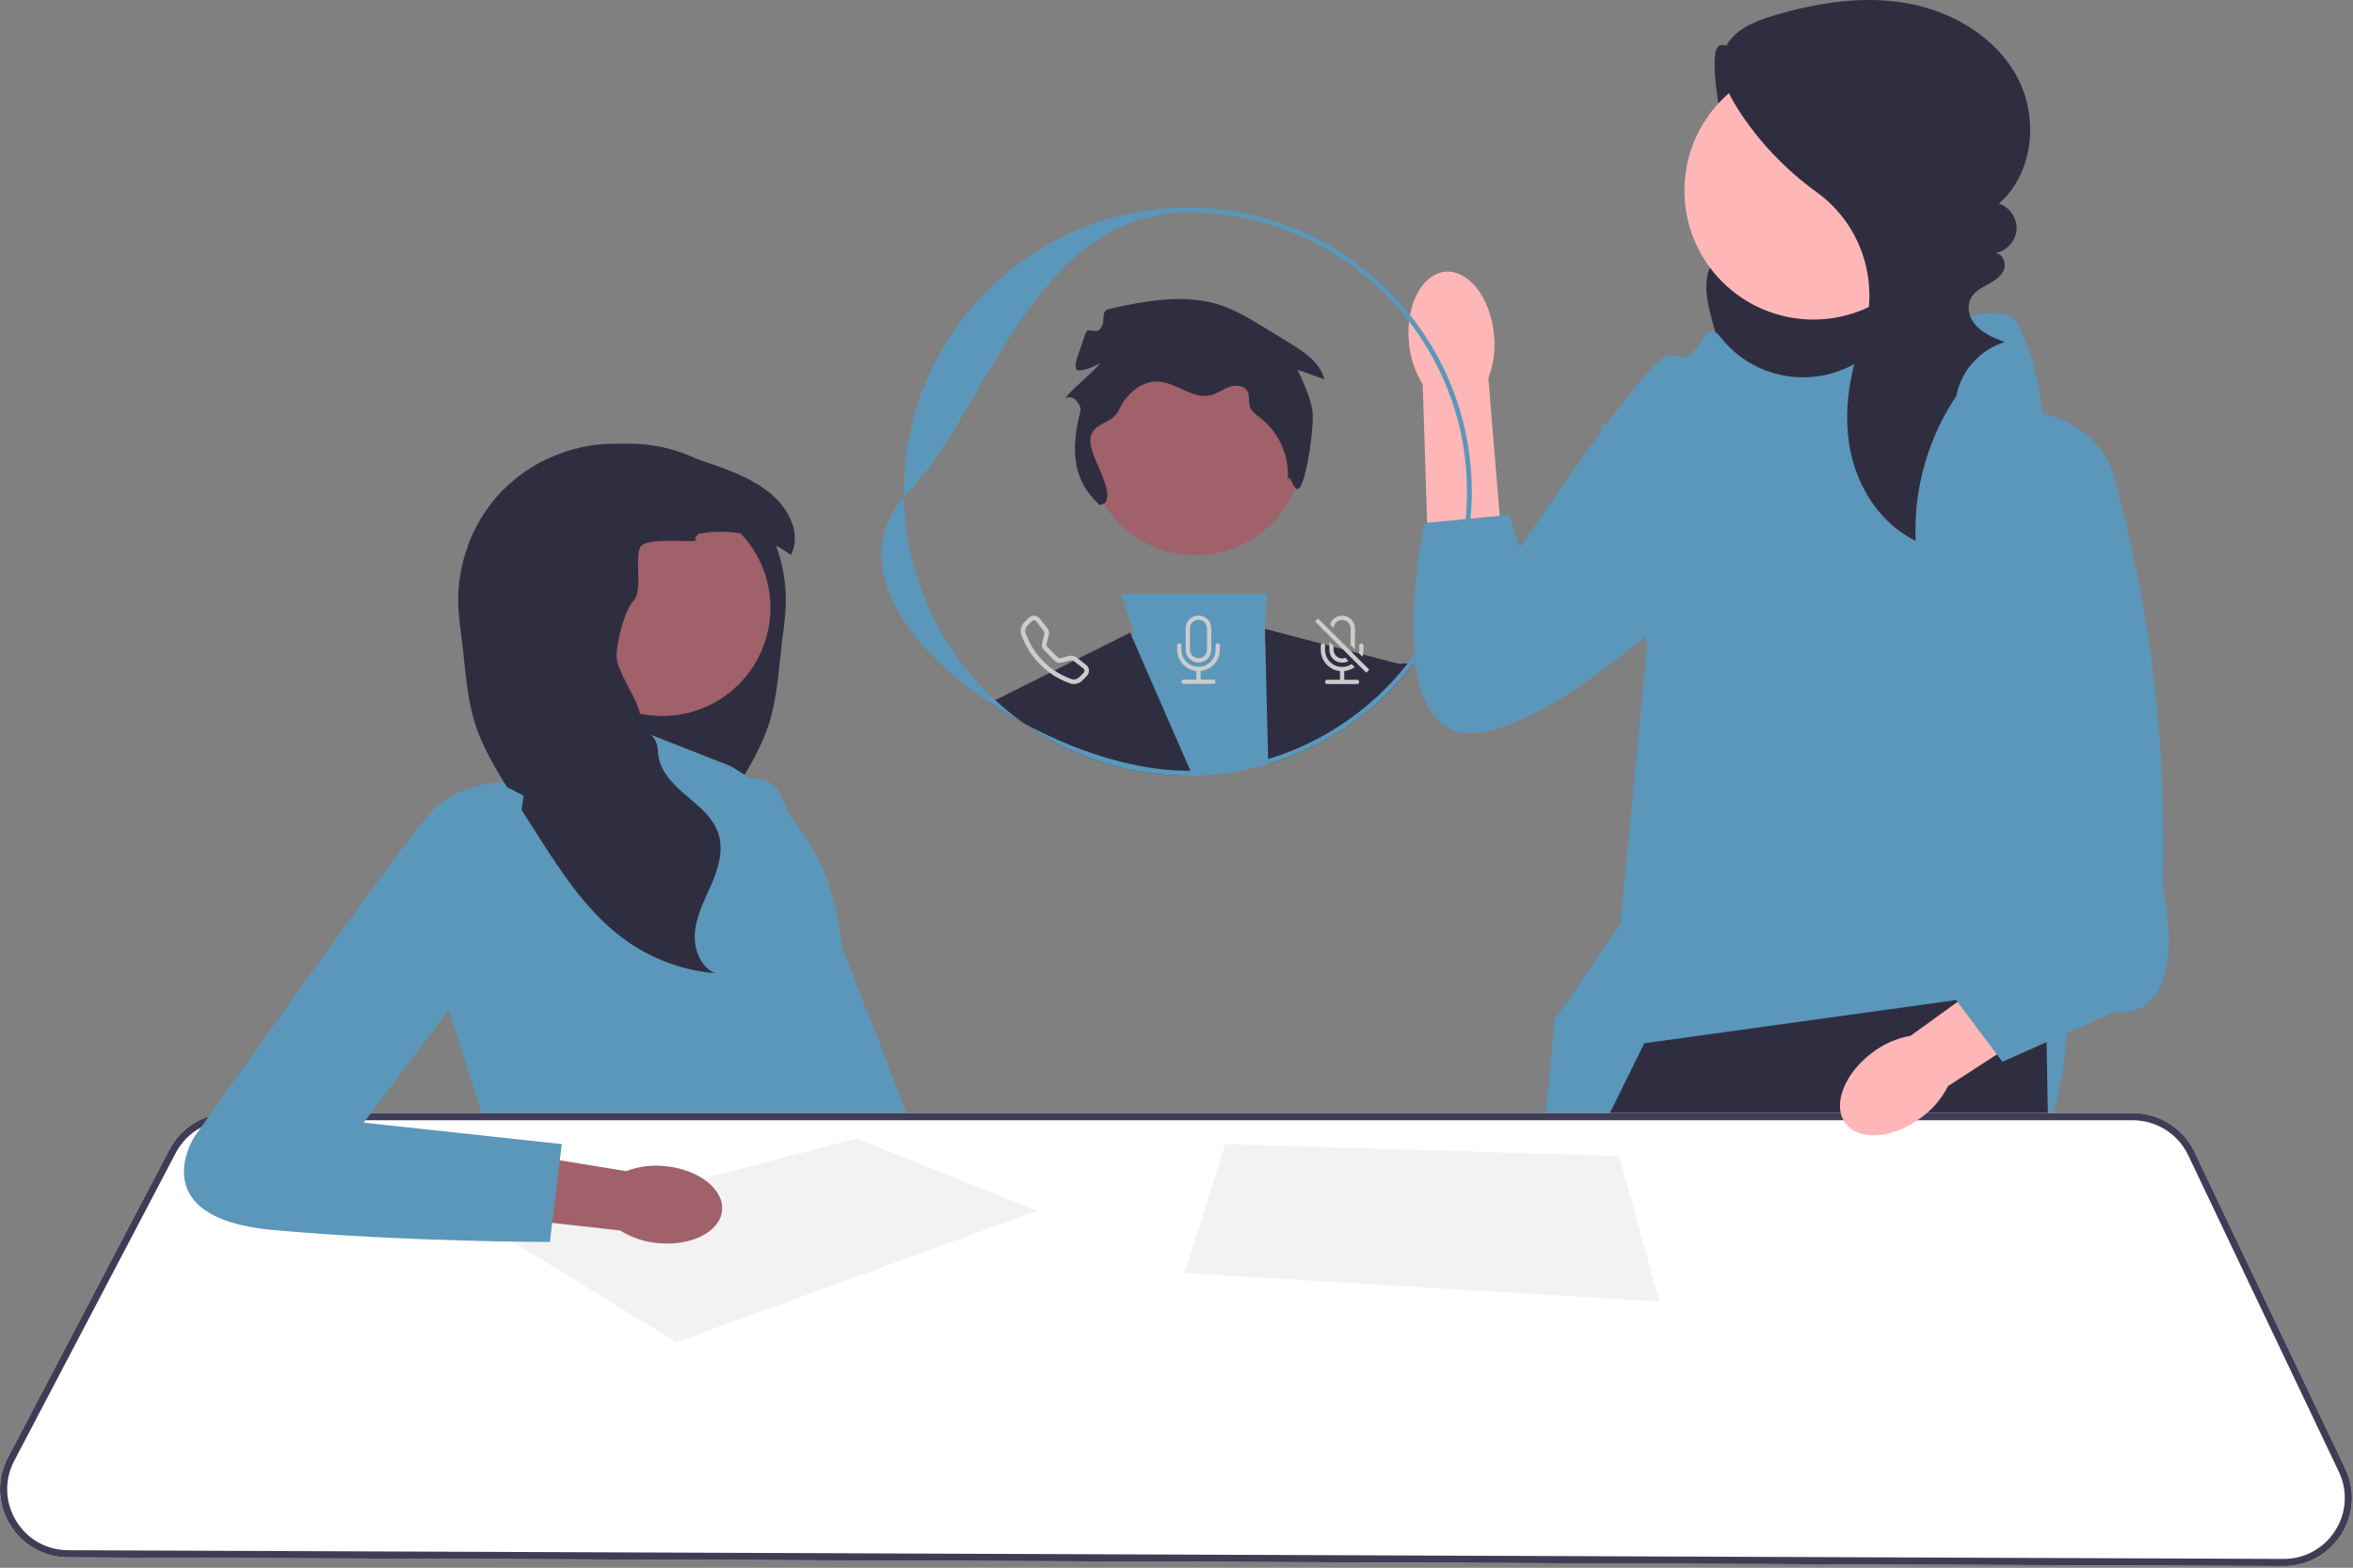 <svg width="986" height="657" viewBox="0 0 986 657" fill="none" xmlns="http://www.w3.org/2000/svg">
<rect x="0" y="0" width="986" height="657" fill="#808080" stroke="none"/>
<g clip-path="url(#clip0_158_256)">
<path d="M741.278 25.355C733.832 29.539 721.815 12.989 719.092 21.084C716.368 29.18 722.964 61.844 726.367 69.678C728.059 73.572 730.45 77.133 732.109 81.041C733.769 84.948 734.659 89.441 733.192 93.425C730.639 100.358 722.213 103.179 718.036 109.272C713.17 116.369 715.135 125.929 717.41 134.228C719.371 141.381 721.46 148.598 725.234 154.983C729.008 161.368 734.698 166.928 741.807 169.04C750.859 171.73 760.534 168.534 769.261 164.925C777.651 161.455 785.951 157.522 793.087 151.909C800.222 146.296 806.176 138.845 808.671 130.115C811.8 119.165 809.186 107.182 803.768 97.164C798.351 87.147 790.337 78.802 782.114 70.923C768.264 57.653 753.526 45.311 738.03 34.007L741.278 25.355Z" fill="#2F2E41"/>
<path d="M852.013 587.22L844.983 652.83L844.663 655.83L765.133 655.52L764.713 652.51L756.293 592.39L852.013 587.22Z" fill="#FFB6B6"/>
<path d="M730.413 652.38C730.413 653.37 730.403 654.37 730.393 655.38L647.833 655.06L647.563 652.05L642.473 594.98L727.843 584.63C727.843 584.63 730.593 614.9 730.413 652.38Z" fill="#FFB6B6"/>
<path d="M721.223 141.579C734.337 158.099 757.459 162.887 776.119 153.053C802.755 139.017 839.121 122.93 845.548 135.785C855.896 156.481 855.896 176.566 855.896 176.566L866.244 417.769C866.244 417.769 871.418 515.159 806.743 506.563C742.067 497.967 641.174 534.185 641.174 534.185L651.48 427.33L678.999 387.042L690.146 271.458L670.924 178.47L694.208 168.122C694.208 168.122 696.795 150.013 704.556 150.013C712.317 150.013 714.191 132.617 721.015 141.315C721.083 141.402 721.152 141.49 721.223 141.579Z" fill="#5B97BA"/>
<path d="M861.532 655.9L844.662 655.83L765.132 655.52L754.782 655.48L754.182 652.47L738.182 571.7L735.682 652.4L735.592 655.4L730.392 655.38L647.832 655.06L641.912 655.03L641.892 652.03L641.542 594.99L641.222 542.17L641.172 534.18L641.182 534.17L665.902 484.06L673.112 469.44L674.592 466.44L689.032 437.17L819.692 419.08L821.692 418.8L857.192 413.89L857.452 428.44L857.602 436.7L858.132 466.44L858.192 469.44L858.252 472.87L861.472 652.89L861.532 655.9Z" fill="#2F2E41"/>
<path d="M759.877 133.907C789.716 133.907 813.905 109.718 813.905 79.879C813.905 50.041 789.716 25.852 759.877 25.852C730.039 25.852 705.85 50.041 705.85 79.879C705.85 109.718 730.039 133.907 759.877 133.907Z" fill="#FFB6B6"/>
<path d="M820.781 164.494C808.171 182.482 801.722 204.707 802.746 226.651C788.448 219.726 778.799 205.093 775.515 189.549C772.23 174.006 774.736 157.685 780.013 142.701C780.066 142.551 780.119 142.401 780.173 142.252C788.186 119.76 780.74 94.623 761.386 80.642C748.331 71.211 737.008 59.38 728.318 45.818C723.412 38.161 719.242 28.557 722.907 20.235C726.284 12.566 735.008 8.982 743.037 6.584C761.37 1.108 780.849 -2.008 799.666 1.457C818.483 4.922 836.597 15.743 845.49 32.684C854.383 49.625 852.053 72.745 837.619 85.304C842.171 86.776 845.393 91.602 845.006 96.371C844.619 101.14 840.663 105.383 835.932 106.102C839.019 105.993 840.84 110.058 839.74 112.943C838.639 115.829 835.801 117.621 833.093 119.106C829.237 121.222 824.962 123.434 824.945 128.974C824.938 131.195 825.73 133.351 827.025 135.156C830.161 139.531 835.224 141.501 840.099 143.351C829.789 146.388 821.568 155.602 819.723 166.19L820.781 164.494Z" fill="#2F2E41"/>
<path d="M590.398 143.593C588.924 128.124 595.71 114.825 605.555 113.889C615.399 112.952 624.572 124.731 626.045 140.205C626.718 146.379 625.903 152.623 623.668 158.417L629.087 224.036L598.24 225.923L596.172 161.034C592.882 155.765 590.903 149.784 590.398 143.593Z" fill="#FFB6B6"/>
<path d="M758.461 174.722C758.461 174.722 708.065 145.077 697.689 149.524C687.313 153.97 636.916 229.565 636.916 229.565L632.283 215.77L596.895 219.19C596.895 219.19 576.144 315.536 622.094 306.643C668.044 297.749 743.639 214.743 743.639 214.743L758.461 174.722Z" fill="#5B97BA"/>
<path d="M290.895 334.007C290.895 334.007 319.35 317.325 327.013 332.793C334.676 348.262 405.471 532.797 405.471 532.797L359.851 541.68L290.895 334.007Z" fill="#5B97BA"/>
<path d="M228.832 223.77L230.173 225.68C225.173 228.566 224.435 235.85 226.78 241.135C229.125 246.42 233.664 250.337 237.59 254.582C241.516 258.828 245.095 264.086 244.731 269.86C244.323 276.352 239.029 281.7 238.292 288.166C237.226 297.581 245.993 305.841 245.557 315.31C245.229 322.54 239.668 328.349 234.153 333.038C229.836 336.716 225.137 340.411 222.224 345.154C221.424 346.46 220.758 347.854 220.27 349.346C218.094 356.079 220.145 363.416 222.908 369.926C225.661 376.437 229.17 382.796 230.031 389.813C230.884 396.83 228.237 404.931 221.78 407.809C234.641 406.707 247.192 402.222 257.841 394.929C258.801 394.272 259.733 393.597 260.657 392.904C275.757 381.535 286.362 365.112 296.568 349.106C297.411 347.792 298.246 346.468 299.09 345.154C301.355 341.592 303.629 338.039 305.903 334.477C312.387 324.299 318.951 313.968 322.486 302.439C325.737 291.807 326.287 280.571 327.62 269.531C328.268 264.122 329.121 258.73 329.281 253.285C329.538 244.91 328.108 236.498 325.195 228.637C322.344 220.91 318.063 213.707 312.547 207.578C306.898 201.298 299.987 196.191 292.384 192.514C285.021 188.952 277.009 186.74 268.846 186.127C266.111 185.923 263.384 185.887 260.657 186.012C249.901 186.456 239.269 189.174 228.93 192.514C221.327 196.191 214.416 201.298 208.767 207.578C203.252 213.707 198.97 220.91 196.119 228.637C206.032 223.344 217.809 221.523 228.832 223.77Z" fill="#2F2E41"/>
<path d="M305.918 320.94L254.918 300.94L253.627 320.94L208.918 327.94L187.918 422.94L206.918 481.94L348.918 485.94L343.918 465.94C343.918 465.94 366.918 439.94 352.918 397.94L351.364 387.251C347.299 359.303 330.516 334.816 305.918 320.94Z" fill="#5B97BA"/>
<path d="M277.533 300.041C302.551 300.041 322.832 279.76 322.832 254.742C322.832 229.724 302.551 209.443 277.533 209.443C252.515 209.443 232.234 229.724 232.234 254.742C232.234 279.76 252.515 300.041 277.533 300.041Z" fill="#A0616A"/>
<path d="M192.033 253.285C192.193 258.73 193.046 264.122 193.694 269.531C195.026 280.571 195.577 291.807 198.828 302.439C202.363 313.968 208.927 324.299 215.411 334.477C217.685 338.039 219.959 341.592 222.224 345.154C223.067 346.468 223.902 347.792 224.746 349.106C234.952 365.112 245.557 381.535 260.657 392.904C261.58 393.597 262.513 394.272 263.472 394.93C274.122 402.222 286.673 406.707 299.534 407.809C293.077 404.931 290.43 396.83 291.282 389.813C292.144 382.796 295.653 376.437 298.406 369.926C301.168 363.416 303.22 356.079 301.044 349.346C300.555 347.854 299.889 346.46 299.09 345.154C296.177 340.411 291.478 336.716 287.161 333.038C281.645 328.349 276.085 322.54 275.756 315.31C275.321 305.841 269.272 309.012 268.207 299.597C267.469 293.131 258.845 282.108 258.436 275.615C258.072 269.842 261.616 255.879 265.542 251.633C269.468 247.388 265.862 234.713 268.207 229.428C270.551 224.143 296.141 228.566 291.14 225.68L292.482 223.77C303.504 221.523 315.282 223.344 325.195 228.637C327.353 229.783 329.414 231.089 331.368 232.563C336.084 223.948 330.488 213.014 322.876 206.805C315.424 200.712 306.24 197.194 297.127 194.095C295.555 193.562 293.974 193.029 292.384 192.514C282.045 189.174 271.413 186.456 260.657 186.012C257.93 185.887 255.203 185.923 252.467 186.127C244.305 186.74 236.293 188.952 228.93 192.514C221.326 196.191 214.416 201.298 208.767 207.578C203.251 213.707 198.97 220.91 196.119 228.637C193.205 236.498 191.775 244.91 192.033 253.285Z" fill="#2F2E41"/>
<path d="M982.762 615.41L919.622 482.74C914.912 472.84 904.782 466.44 893.812 466.44H96.293C93.262 466.44 90.312 466.91 87.532 467.81C80.502 470.06 74.522 474.98 70.982 481.74L3.302 610.76C-1.378 619.67 -1.068 630.15 4.132 638.77C9.322 647.4 18.432 652.58 28.502 652.62L641.912 655.03L647.832 655.06L730.392 655.38L735.592 655.4L754.782 655.48L765.132 655.52L844.662 655.83L861.532 655.9L956.842 656.27H956.962C966.802 656.27 975.812 651.31 981.092 643C986.392 634.65 987.012 624.33 982.762 615.41Z" fill="white"/>
<path d="M982.762 615.41L919.622 482.74C914.912 472.84 904.782 466.44 893.812 466.44H96.293C93.262 466.44 90.312 466.91 87.532 467.81C80.502 470.06 74.522 474.98 70.982 481.74L3.302 610.76C-1.378 619.67 -1.068 630.15 4.132 638.77C9.322 647.4 18.432 652.58 28.502 652.62L641.912 655.03L647.832 655.06L730.392 655.38L735.592 655.4L754.782 655.48L765.132 655.52L844.662 655.83L861.532 655.9L956.842 656.27H956.962C966.802 656.27 975.812 651.31 981.092 643C986.392 634.65 987.012 624.33 982.762 615.41ZM978.562 641.39C973.832 648.84 965.772 653.27 956.962 653.27H956.852L861.472 652.89L844.982 652.83L764.712 652.51L754.182 652.47L735.682 652.4L730.412 652.38L647.562 652.05L641.892 652.03L28.512 649.62C19.502 649.58 11.342 644.95 6.702 637.23C2.052 629.51 1.772 620.13 5.962 612.15L73.642 483.14C76.082 478.49 79.802 474.81 84.252 472.44C87.882 470.5 92.002 469.44 96.293 469.44H893.812C903.632 469.44 912.692 475.17 916.912 484.03L980.052 616.69C983.862 624.69 983.302 633.92 978.562 641.39Z" fill="#3F3D56"/>
<path d="M283.418 562.44L434.418 507.44L358.918 477.074L208.418 516.44L283.418 562.44Z" fill="#F2F2F2"/>
<path d="M513.418 479.44L496.418 533.44L695.418 545.44L678.418 484.44L513.418 479.44Z" fill="#F2F2F2"/>
<path d="M278.845 488.677C292.837 490.064 303.462 498.408 302.578 507.313C301.694 516.217 289.635 522.308 275.639 520.918C270.04 520.439 264.638 518.627 259.883 515.633L200.675 509.005L204.377 481.287L262.353 490.763C267.605 488.76 273.26 488.045 278.845 488.677Z" fill="#A0616A"/>
<path d="M219.418 333.44L208.918 327.94C208.918 327.94 192.418 328.44 181.418 339.44C170.418 350.44 81.418 476.44 81.418 476.44C81.418 476.44 59.418 510.44 114.418 515.44C169.418 520.44 230.418 520.44 230.418 520.44L235.418 479.44L152.418 470.44L210.54 393.44L219.418 333.44Z" fill="#5B97BA"/>
<path d="M531.448 320.12C521.358 323.11 510.698 324.8 499.688 324.96C499.038 324.98 498.388 324.99 497.739 324.99C487.778 324.99 478.108 323.76 468.858 321.44L469.098 319.07L474.479 267.18L474.818 263.86L469.828 248.89H531.048L530.069 263.52L529.708 268.85L530.238 270.54L543.738 313.56L544.339 315.48C540.158 317.27 535.858 318.82 531.448 320.12Z" fill="#5B97BA"/>
<path d="M468.859 321.44C454.329 317.81 440.849 311.49 428.979 303.06C424.089 300.41 419.339 297.54 414.789 294.5L417.039 293.37L473.569 265.1L474.479 267.18L498.819 322.98L499.689 324.96C499.039 324.98 498.389 324.99 497.739 324.99C487.779 324.99 478.109 323.76 468.859 321.44Z" fill="#2F2E41"/>
<path d="M592.018 278.52C591.768 278.86 591.508 279.19 591.248 279.52C587.028 284.88 582.348 289.86 577.289 294.41L577.249 291.74L577.108 281.91C577.108 281.91 581.148 278.96 586.138 278.19C587.328 278 588.578 277.94 589.839 278.08C590.568 278.15 591.288 278.29 592.018 278.52Z" fill="#2F2E41"/>
<path d="M577.288 294.41C567.608 303.14 556.488 310.3 544.338 315.48C540.158 317.27 535.858 318.82 531.448 320.12L531.398 318.05L530.238 270.54L530.068 263.52L586.138 278.19L589.118 278.97L591.248 279.52C587.028 284.88 582.348 289.86 577.288 294.41Z" fill="#2F2E41"/>
<path d="M501.016 232.668C525.819 232.668 545.926 212.561 545.926 187.758C545.926 162.954 525.819 142.848 501.016 142.848C476.212 142.848 456.105 162.954 456.105 187.758C456.105 212.561 476.212 232.668 501.016 232.668Z" fill="#A0616A"/>
<path d="M531.402 318.05C521.063 321.17 510.132 322.88 498.822 322.98L499.693 324.96C510.703 324.8 521.362 323.11 531.453 320.12L531.402 318.05ZM417.043 293.37C393.993 272.07 379.362 241.79 378.773 208.15C355.243 235.39 378.622 270.35 414.793 294.5C419.342 297.54 424.092 300.41 428.983 303.06C424.793 300.09 420.802 296.85 417.043 293.37ZM590.862 131.98C569.043 104.58 535.412 86.99 497.743 86.99C432.132 86.99 378.743 140.37 378.743 205.99C378.743 206.71 378.753 207.43 378.773 208.15C379.392 207.42 380.052 206.7 380.743 205.99C413.743 171.99 433.233 88.99 497.743 88.99C535.453 88.99 569.052 106.92 590.463 134.71C605.683 154.45 614.743 179.18 614.743 205.99C614.743 209.88 614.552 213.73 614.173 217.52C613.933 220.04 613.602 222.54 613.193 225.01C610.213 243.16 603.043 259.93 592.713 274.26C591.782 275.56 590.822 276.83 589.842 278.08C589.602 278.38 589.372 278.68 589.122 278.97C585.483 283.52 581.512 287.79 577.253 291.74C567.483 300.82 556.162 308.24 543.743 313.56C539.743 315.29 535.622 316.79 531.402 318.05C521.063 321.17 510.132 322.88 498.822 322.98C498.463 322.99 498.102 322.99 497.743 322.99C488.683 322.99 478.973 321.6 469.102 319.07C455.622 315.62 441.832 310.06 428.983 303.06C440.852 311.49 454.332 317.81 468.862 321.44C478.112 323.76 487.782 324.99 497.743 324.99C498.392 324.99 499.043 324.98 499.693 324.96C510.703 324.8 521.362 323.11 531.453 320.12C535.862 318.82 540.162 317.27 544.342 315.48C556.493 310.3 567.612 303.14 577.293 294.41C582.352 289.86 587.032 284.88 591.253 279.52C591.512 279.19 591.773 278.86 592.023 278.52C592.362 278.08 592.703 277.63 593.032 277.18C604.342 262.11 612.142 244.27 615.243 224.88C615.642 222.39 615.963 219.87 616.203 217.32C616.563 213.59 616.743 209.81 616.743 205.99C616.743 178.04 607.063 152.31 590.862 131.98Z" fill="#5B97BA"/>
<path d="M460.793 211.649C452.711 204.025 447.076 193.92 452.715 172.378C453.135 170.774 452.01 169.053 450.923 167.801C449.836 166.548 447.787 165.967 446.498 167.008C447.416 164.304 460 154.644 460.919 151.94C459.846 153.363 451.663 156.413 451.008 154.756C450.352 153.1 450.927 151.238 451.503 149.552L454.938 139.501C455.802 136.973 459.21 139.994 460.919 137.94C463.98 134.261 460.486 130.382 465.16 129.351C480.456 125.974 496.672 122.958 511.532 127.913C518.024 130.078 523.927 133.674 529.766 137.24L540.452 143.766C546.581 147.509 553.239 151.95 554.919 158.933L543.699 154.923C546.198 160.245 548.719 165.632 549.862 171.399C551.005 177.166 547.914 198.881 544.919 203.94C542.287 208.384 540.425 196.448 539.559 201.54C540.55 191.537 536.047 181.162 528.065 175.053C526.428 173.8 524.561 172.595 523.833 170.666C523.021 168.515 523.835 165.929 522.727 163.915C521.348 161.41 517.748 161.172 515.063 162.155C512.379 163.137 510.032 164.985 507.251 165.647C499.879 167.402 493.172 160.432 485.612 159.907C478.41 159.408 471.967 165.046 468.972 171.615C465.977 178.184 457.693 176.762 456.919 183.94C456.144 191.118 467.454 205.323 462.919 210.94L460.793 211.649Z" fill="#2F2E41"/>
<path d="M455.122 278.61L451.773 276L450.993 275.4C450.243 274.81 449.253 274.61 448.322 274.84L444.402 275.82C443.993 275.92 443.552 275.8 443.253 275.5L438.852 271.1C438.552 270.8 438.432 270.36 438.532 269.95L439.512 266.03C439.753 265.1 439.543 264.12 438.953 263.36L435.743 259.23C435.662 259.13 435.572 259.03 435.483 258.94C434.262 257.72 432.293 257.72 431.072 258.94L429.223 260.79C427.892 262.11 427.313 264.1 427.963 265.94C429.622 270.66 432.322 274.95 435.872 278.48C437.132 279.74 438.483 280.9 439.912 281.94C442.512 283.82 445.372 285.32 448.412 286.39C450.262 287.04 452.243 286.46 453.563 285.14L455.412 283.28C456.743 281.96 456.602 279.77 455.122 278.61ZM454.063 281.94L452.213 283.79C451.342 284.65 450.122 284.97 449.043 284.59C446.493 283.7 444.082 282.48 441.852 280.96C440.193 279.85 438.642 278.56 437.223 277.13C433.882 273.8 431.332 269.76 429.762 265.31C429.382 264.23 429.703 263.01 430.563 262.14L432.422 260.29C432.453 260.25 432.493 260.22 432.532 260.19C433.063 259.78 433.822 259.87 434.233 260.4L437.443 264.53C437.672 264.82 437.753 265.21 437.662 265.57L436.682 269.49C436.412 270.55 436.733 271.68 437.503 272.45L441.902 276.85C442.672 277.63 443.802 277.94 444.862 277.67L448.782 276.69C449.142 276.6 449.532 276.68 449.822 276.91L449.872 276.95L453.953 280.12C453.993 280.15 454.032 280.19 454.063 280.22C454.543 280.7 454.543 281.46 454.063 281.94Z" fill="#CCCCCC"/>
<path d="M494.16 269.572C494.655 269.572 495.055 269.972 495.055 270.467V272.256C495.055 276.209 498.26 279.414 502.213 279.414C506.167 279.414 509.372 276.209 509.372 272.256V270.467C509.372 269.972 509.772 269.572 510.266 269.572C510.76 269.572 511.161 269.972 511.161 270.467V272.256C511.161 276.851 507.68 280.7 503.108 281.159V284.783H508.477C508.971 284.783 509.372 285.184 509.372 285.678C509.372 286.172 508.971 286.572 508.477 286.572H495.95C495.456 286.572 495.055 286.172 495.055 285.678C495.055 285.184 495.456 284.783 495.95 284.783H501.319V281.159C496.746 280.7 493.266 276.851 493.266 272.256V270.467C493.266 269.972 493.666 269.572 494.16 269.572Z" fill="#CCCCCC"/>
<path d="M502.213 257.94C499.253 257.94 496.843 260.34 496.843 263.31V272.26C496.843 275.22 499.253 277.62 502.213 277.62C505.183 277.62 507.583 275.22 507.583 272.26V263.31C507.583 260.34 505.183 257.94 502.213 257.94ZM505.793 272.26C505.793 274.23 504.193 275.84 502.213 275.84C500.233 275.84 498.633 274.23 498.633 272.26V263.31C498.633 261.33 500.233 259.73 502.213 259.73C504.193 259.73 505.793 261.33 505.793 263.31V272.26Z" fill="#CCCCCC"/>
<path d="M564.143 258.29C561.333 257.34 558.283 258.84 557.333 261.65L558.843 263.16C558.943 261.26 560.523 259.77 562.433 259.78C564.403 259.79 566.003 261.4 565.993 263.37V270.31L567.783 272.1V263.37C567.783 261.08 566.313 259.03 564.143 258.29ZM568.683 284.85H563.313V281.22C564.883 281.07 566.383 280.5 567.663 279.57L566.373 278.28C565.243 279.04 563.883 279.48 562.413 279.48C558.463 279.48 555.253 276.27 555.253 272.32V270.53C555.253 270.37 555.213 270.21 555.123 270.08C554.973 269.82 554.693 269.64 554.363 269.64C554.203 269.64 554.053 269.68 553.923 269.76C553.653 269.91 553.463 270.2 553.463 270.53V272.32C553.463 276.91 556.953 280.76 561.523 281.22V284.85H556.153C555.653 284.85 555.253 285.25 555.253 285.74C555.253 286.24 555.653 286.64 556.153 286.64H568.683C569.173 286.64 569.573 286.24 569.573 285.74C569.573 285.25 569.173 284.85 568.683 284.85ZM570.473 269.64C569.973 269.64 569.573 270.04 569.573 270.53V272.32C569.573 272.8 569.523 273.28 569.433 273.75L569.523 273.84L570.883 275.21C570.983 274.9 571.073 274.59 571.143 274.27C571.293 273.64 571.363 272.99 571.363 272.32V270.53C571.363 270.04 570.963 269.64 570.473 269.64Z" fill="#CCCCCC"/>
<path d="M566.103 272.95L552.313 259.16L551.043 260.43L562.663 272.05L572.523 281.9L573.783 280.63L566.103 272.95ZM563.733 275.65C561.903 276.38 559.823 275.48 559.093 273.64C558.923 273.22 558.833 272.77 558.833 272.32V270.75L557.043 268.96V272.32C557.043 275.28 559.453 277.69 562.413 277.69C563.343 277.69 564.263 277.45 565.073 276.99L563.733 275.65Z" fill="#CCCCCC"/>
<path d="M804.947 468.419C793.076 477.234 778.905 478.254 773.296 470.698C767.688 463.143 772.765 449.874 784.641 441.057C789.337 437.471 794.824 435.06 800.642 434.028L851.411 397.313L868.133 421.505L816.308 455.131C813.636 460.404 809.741 464.96 804.947 468.419Z" fill="#FFB6B6"/>
<path d="M836.931 169.416C836.931 169.416 877.886 170.709 885.647 199.166C893.408 227.624 908.93 288.279 906.343 372.496C906.343 372.496 919.278 426.824 885.647 424.237L839.08 444.933L808.036 403.541L833.906 372.496L836.931 169.416Z" fill="#5B97BA"/>
</g>
<defs>
<clipPath id="clip0_158_256">
<rect width="985.56" height="656.27" fill="white"/>
</clipPath>
</defs>
</svg>
